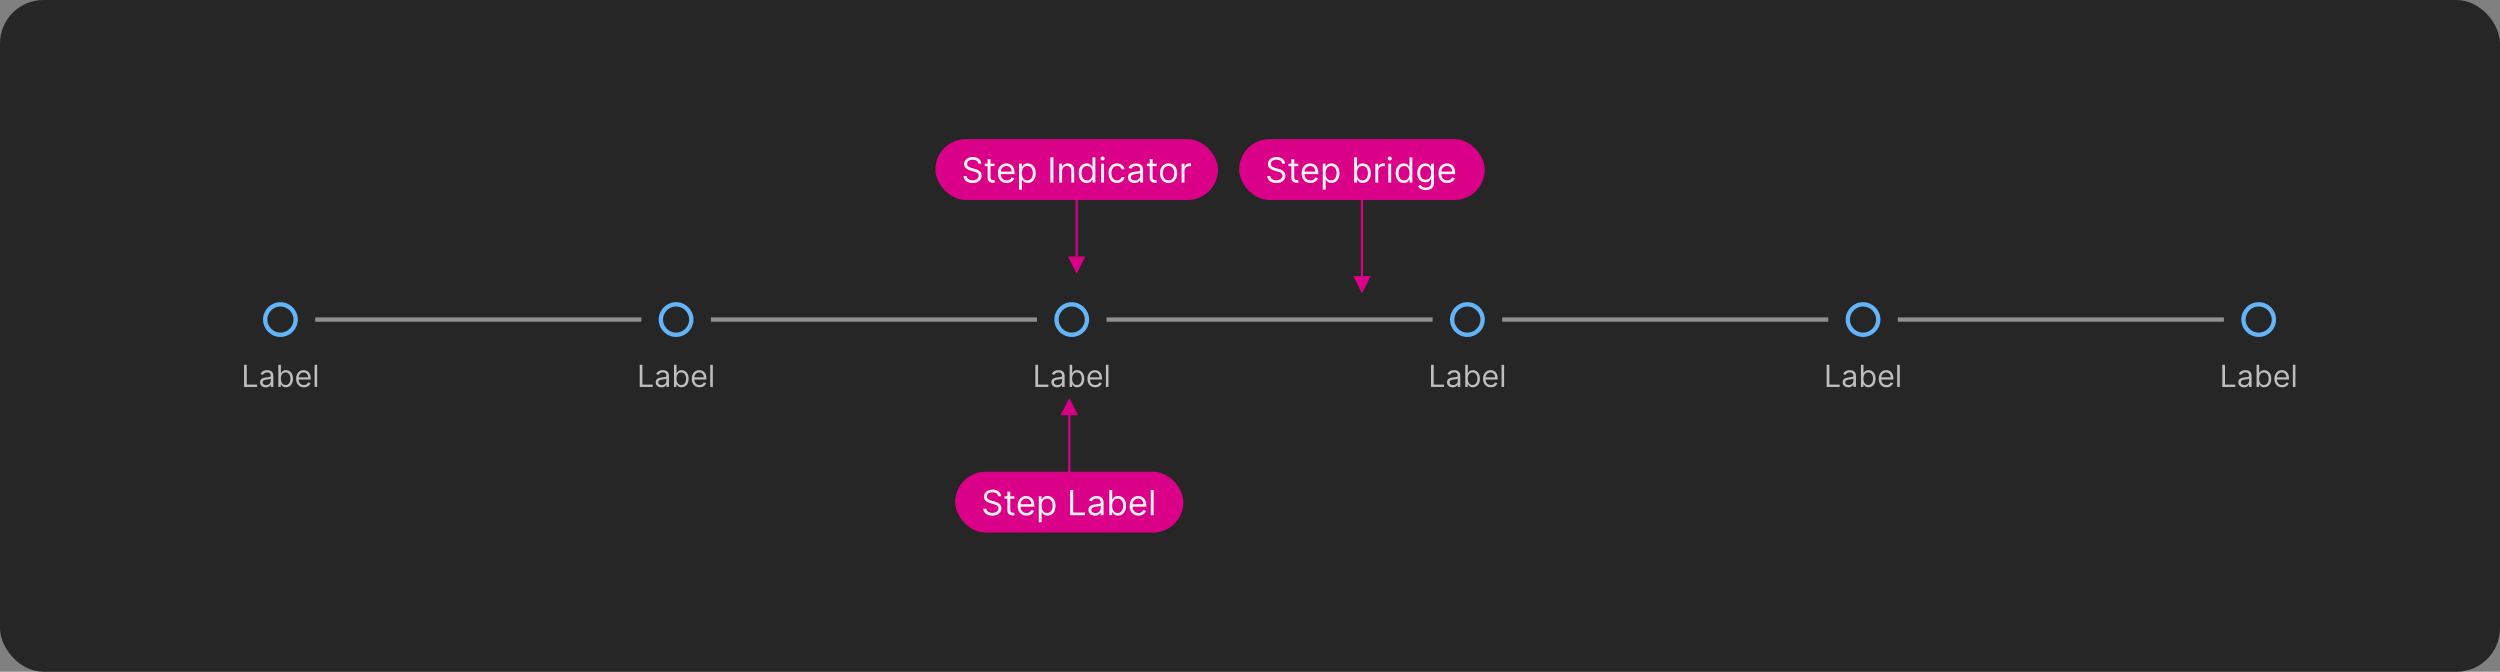 <svg width="1150" height="309" viewBox="0 0 1150 309" fill="none" xmlns="http://www.w3.org/2000/svg">
<rect x="0" y="0" width="1150" height="309" fill="#808080" stroke="none"/>
<rect width="1150" height="309" rx="20" fill="#262626"/>
<path d="M136 147C136 150.866 132.866 154 129 154C125.134 154 122 150.866 122 147C122 143.134 125.134 140 129 140C132.866 140 136 143.134 136 147Z" stroke="#64B4FA" stroke-width="2"/>
<g clip-path="url(#clip0_2029_9317)">
<path d="M112.268 178V167.818H113.501V176.906H118.234V178H112.268ZM122.231 178.179C121.747 178.179 121.308 178.088 120.914 177.906C120.519 177.72 120.206 177.453 119.974 177.105C119.742 176.754 119.626 176.33 119.626 175.832C119.626 175.395 119.712 175.04 119.885 174.768C120.057 174.493 120.287 174.278 120.576 174.122C120.864 173.966 121.182 173.85 121.53 173.774C121.882 173.695 122.234 173.632 122.589 173.585C123.053 173.526 123.429 173.481 123.718 173.451C124.009 173.418 124.221 173.363 124.354 173.287C124.49 173.211 124.558 173.078 124.558 172.889V172.849C124.558 172.359 124.424 171.978 124.155 171.706C123.89 171.434 123.487 171.298 122.947 171.298C122.387 171.298 121.948 171.421 121.63 171.666C121.311 171.911 121.088 172.173 120.958 172.452L119.845 172.054C120.044 171.59 120.309 171.229 120.64 170.97C120.975 170.708 121.34 170.526 121.734 170.423C122.132 170.317 122.523 170.264 122.907 170.264C123.153 170.264 123.434 170.294 123.752 170.354C124.074 170.41 124.384 170.528 124.682 170.707C124.984 170.886 125.234 171.156 125.433 171.517C125.632 171.878 125.731 172.362 125.731 172.969V178H124.558V176.966H124.498C124.419 177.132 124.286 177.309 124.1 177.498C123.915 177.687 123.668 177.848 123.36 177.98C123.051 178.113 122.675 178.179 122.231 178.179ZM122.41 177.125C122.874 177.125 123.265 177.034 123.583 176.852C123.905 176.669 124.147 176.434 124.309 176.146C124.475 175.857 124.558 175.554 124.558 175.236V174.162C124.508 174.222 124.399 174.276 124.23 174.326C124.064 174.372 123.872 174.414 123.653 174.45C123.438 174.483 123.227 174.513 123.022 174.54C122.819 174.563 122.655 174.583 122.529 174.599C122.225 174.639 121.94 174.704 121.674 174.793C121.413 174.879 121.2 175.01 121.038 175.186C120.879 175.358 120.799 175.594 120.799 175.892C120.799 176.3 120.95 176.608 121.252 176.817C121.557 177.022 121.943 177.125 122.41 177.125ZM128.032 178V167.818H129.205V171.577H129.305C129.391 171.444 129.51 171.275 129.662 171.07C129.818 170.861 130.04 170.675 130.329 170.513C130.62 170.347 131.015 170.264 131.512 170.264C132.155 170.264 132.722 170.425 133.212 170.746C133.703 171.068 134.086 171.524 134.361 172.114C134.636 172.704 134.773 173.4 134.773 174.202C134.773 175.01 134.636 175.711 134.361 176.305C134.086 176.895 133.704 177.352 133.217 177.677C132.73 177.998 132.168 178.159 131.532 178.159C131.041 178.159 130.648 178.078 130.354 177.915C130.059 177.75 129.831 177.562 129.672 177.354C129.513 177.142 129.391 176.966 129.305 176.827H129.165V178H128.032ZM129.185 174.182C129.185 174.759 129.27 175.267 129.439 175.708C129.608 176.146 129.855 176.489 130.18 176.737C130.504 176.982 130.902 177.105 131.373 177.105C131.863 177.105 132.273 176.976 132.601 176.717C132.932 176.455 133.181 176.104 133.346 175.663C133.515 175.219 133.6 174.725 133.6 174.182C133.6 173.645 133.517 173.161 133.351 172.73C133.189 172.296 132.942 171.953 132.611 171.701C132.282 171.446 131.87 171.318 131.373 171.318C130.895 171.318 130.494 171.439 130.17 171.681C129.845 171.92 129.599 172.254 129.434 172.685C129.268 173.113 129.185 173.612 129.185 174.182ZM139.77 178.159C139.034 178.159 138.399 177.997 137.866 177.672C137.335 177.344 136.926 176.886 136.638 176.3C136.353 175.71 136.21 175.024 136.21 174.241C136.21 173.459 136.353 172.77 136.638 172.173C136.926 171.573 137.327 171.106 137.841 170.771C138.358 170.433 138.961 170.264 139.65 170.264C140.048 170.264 140.441 170.33 140.829 170.463C141.216 170.596 141.569 170.811 141.888 171.109C142.206 171.404 142.459 171.795 142.648 172.283C142.837 172.77 142.932 173.37 142.932 174.082V174.58H137.045V173.565H141.738C141.738 173.134 141.652 172.75 141.48 172.412C141.311 172.074 141.069 171.807 140.754 171.612C140.443 171.416 140.075 171.318 139.65 171.318C139.183 171.318 138.779 171.434 138.437 171.666C138.099 171.895 137.839 172.193 137.657 172.561C137.474 172.929 137.383 173.323 137.383 173.744V174.42C137.383 174.997 137.483 175.486 137.682 175.887C137.884 176.285 138.164 176.588 138.522 176.797C138.88 177.002 139.296 177.105 139.77 177.105C140.078 177.105 140.356 177.062 140.605 176.976C140.857 176.886 141.074 176.754 141.256 176.578C141.439 176.399 141.579 176.177 141.679 175.912L142.812 176.23C142.693 176.615 142.492 176.953 142.211 177.244C141.929 177.533 141.581 177.758 141.167 177.92C140.752 178.08 140.287 178.159 139.77 178.159ZM145.89 167.818V178H144.716V167.818H145.89Z" fill="white" fill-opacity="0.7"/>
</g>
<rect x="145" y="146" width="150" height="2" fill="#8F8F8F"/>
<path d="M318 147C318 150.866 314.866 154 311 154C307.134 154 304 150.866 304 147C304 143.134 307.134 140 311 140C314.866 140 318 143.134 318 147Z" stroke="#64B4FA" stroke-width="2"/>
<g clip-path="url(#clip1_2029_9317)">
<path d="M294.268 178V167.818H295.501V176.906H300.234V178H294.268ZM304.231 178.179C303.747 178.179 303.308 178.088 302.914 177.906C302.519 177.72 302.206 177.453 301.974 177.105C301.742 176.754 301.626 176.33 301.626 175.832C301.626 175.395 301.712 175.04 301.885 174.768C302.057 174.493 302.287 174.278 302.576 174.122C302.864 173.966 303.182 173.85 303.53 173.774C303.882 173.695 304.234 173.632 304.589 173.585C305.053 173.526 305.429 173.481 305.718 173.451C306.009 173.418 306.221 173.363 306.354 173.287C306.49 173.211 306.558 173.078 306.558 172.889V172.849C306.558 172.359 306.424 171.978 306.155 171.706C305.89 171.434 305.487 171.298 304.947 171.298C304.387 171.298 303.948 171.421 303.63 171.666C303.311 171.911 303.088 172.173 302.958 172.452L301.845 172.054C302.044 171.59 302.309 171.229 302.64 170.97C302.975 170.708 303.34 170.526 303.734 170.423C304.132 170.317 304.523 170.264 304.907 170.264C305.153 170.264 305.434 170.294 305.752 170.354C306.074 170.41 306.384 170.528 306.682 170.707C306.984 170.886 307.234 171.156 307.433 171.517C307.632 171.878 307.731 172.362 307.731 172.969V178H306.558V176.966H306.498C306.419 177.132 306.286 177.309 306.1 177.498C305.915 177.687 305.668 177.848 305.36 177.98C305.051 178.113 304.675 178.179 304.231 178.179ZM304.41 177.125C304.874 177.125 305.265 177.034 305.583 176.852C305.905 176.669 306.147 176.434 306.309 176.146C306.475 175.857 306.558 175.554 306.558 175.236V174.162C306.508 174.222 306.399 174.276 306.23 174.326C306.064 174.372 305.872 174.414 305.653 174.45C305.438 174.483 305.227 174.513 305.022 174.54C304.819 174.563 304.655 174.583 304.529 174.599C304.225 174.639 303.94 174.704 303.674 174.793C303.413 174.879 303.2 175.01 303.038 175.186C302.879 175.358 302.799 175.594 302.799 175.892C302.799 176.3 302.95 176.608 303.252 176.817C303.557 177.022 303.943 177.125 304.41 177.125ZM310.032 178V167.818H311.205V171.577H311.305C311.391 171.444 311.51 171.275 311.662 171.07C311.818 170.861 312.04 170.675 312.329 170.513C312.62 170.347 313.015 170.264 313.512 170.264C314.155 170.264 314.722 170.425 315.212 170.746C315.703 171.068 316.086 171.524 316.361 172.114C316.636 172.704 316.773 173.4 316.773 174.202C316.773 175.01 316.636 175.711 316.361 176.305C316.086 176.895 315.704 177.352 315.217 177.677C314.73 177.998 314.168 178.159 313.532 178.159C313.041 178.159 312.648 178.078 312.354 177.915C312.059 177.75 311.831 177.562 311.672 177.354C311.513 177.142 311.391 176.966 311.305 176.827H311.165V178H310.032ZM311.185 174.182C311.185 174.759 311.27 175.267 311.439 175.708C311.608 176.146 311.855 176.489 312.18 176.737C312.504 176.982 312.902 177.105 313.373 177.105C313.863 177.105 314.273 176.976 314.601 176.717C314.932 176.455 315.181 176.104 315.346 175.663C315.515 175.219 315.6 174.725 315.6 174.182C315.6 173.645 315.517 173.161 315.351 172.73C315.189 172.296 314.942 171.953 314.611 171.701C314.282 171.446 313.87 171.318 313.373 171.318C312.895 171.318 312.494 171.439 312.17 171.681C311.845 171.92 311.599 172.254 311.434 172.685C311.268 173.113 311.185 173.612 311.185 174.182ZM321.77 178.159C321.034 178.159 320.399 177.997 319.866 177.672C319.335 177.344 318.926 176.886 318.638 176.3C318.353 175.71 318.21 175.024 318.21 174.241C318.21 173.459 318.353 172.77 318.638 172.173C318.926 171.573 319.327 171.106 319.841 170.771C320.358 170.433 320.961 170.264 321.65 170.264C322.048 170.264 322.441 170.33 322.829 170.463C323.216 170.596 323.569 170.811 323.888 171.109C324.206 171.404 324.459 171.795 324.648 172.283C324.837 172.77 324.932 173.37 324.932 174.082V174.58H319.045V173.565H323.738C323.738 173.134 323.652 172.75 323.48 172.412C323.311 172.074 323.069 171.807 322.754 171.612C322.443 171.416 322.075 171.318 321.65 171.318C321.183 171.318 320.779 171.434 320.437 171.666C320.099 171.895 319.839 172.193 319.657 172.561C319.474 172.929 319.383 173.323 319.383 173.744V174.42C319.383 174.997 319.483 175.486 319.682 175.887C319.884 176.285 320.164 176.588 320.522 176.797C320.88 177.002 321.296 177.105 321.77 177.105C322.078 177.105 322.356 177.062 322.605 176.976C322.857 176.886 323.074 176.754 323.256 176.578C323.439 176.399 323.579 176.177 323.679 175.912L324.812 176.23C324.693 176.615 324.492 176.953 324.211 177.244C323.929 177.533 323.581 177.758 323.167 177.92C322.752 178.08 322.287 178.159 321.77 178.159ZM327.89 167.818V178H326.716V167.818H327.89Z" fill="white" fill-opacity="0.7"/>
</g>
<rect x="327" y="146" width="150" height="2" fill="#8F8F8F"/>
<path d="M500 147C500 150.866 496.866 154 493 154C489.134 154 486 150.866 486 147C486 143.134 489.134 140 493 140C496.866 140 500 143.134 500 147Z" stroke="#64B4FA" stroke-width="2"/>
<g clip-path="url(#clip2_2029_9317)">
<path d="M476.268 178V167.818H477.501V176.906H482.234V178H476.268ZM486.231 178.179C485.747 178.179 485.308 178.088 484.914 177.906C484.519 177.72 484.206 177.453 483.974 177.105C483.742 176.754 483.626 176.33 483.626 175.832C483.626 175.395 483.712 175.04 483.885 174.768C484.057 174.493 484.287 174.278 484.576 174.122C484.864 173.966 485.182 173.85 485.53 173.774C485.882 173.695 486.234 173.632 486.589 173.585C487.053 173.526 487.429 173.481 487.718 173.451C488.009 173.418 488.221 173.363 488.354 173.287C488.49 173.211 488.558 173.078 488.558 172.889V172.849C488.558 172.359 488.424 171.978 488.155 171.706C487.89 171.434 487.487 171.298 486.947 171.298C486.387 171.298 485.948 171.421 485.63 171.666C485.311 171.911 485.088 172.173 484.958 172.452L483.845 172.054C484.044 171.59 484.309 171.229 484.64 170.97C484.975 170.708 485.34 170.526 485.734 170.423C486.132 170.317 486.523 170.264 486.907 170.264C487.153 170.264 487.434 170.294 487.752 170.354C488.074 170.41 488.384 170.528 488.682 170.707C488.984 170.886 489.234 171.156 489.433 171.517C489.632 171.878 489.731 172.362 489.731 172.969V178H488.558V176.966H488.498C488.419 177.132 488.286 177.309 488.1 177.498C487.915 177.687 487.668 177.848 487.36 177.98C487.051 178.113 486.675 178.179 486.231 178.179ZM486.41 177.125C486.874 177.125 487.265 177.034 487.583 176.852C487.905 176.669 488.147 176.434 488.309 176.146C488.475 175.857 488.558 175.554 488.558 175.236V174.162C488.508 174.222 488.399 174.276 488.23 174.326C488.064 174.372 487.872 174.414 487.653 174.45C487.438 174.483 487.227 174.513 487.022 174.54C486.819 174.563 486.655 174.583 486.529 174.599C486.225 174.639 485.94 174.704 485.674 174.793C485.413 174.879 485.2 175.01 485.038 175.186C484.879 175.358 484.799 175.594 484.799 175.892C484.799 176.3 484.95 176.608 485.252 176.817C485.557 177.022 485.943 177.125 486.41 177.125ZM492.032 178V167.818H493.205V171.577H493.305C493.391 171.444 493.51 171.275 493.662 171.07C493.818 170.861 494.04 170.675 494.329 170.513C494.62 170.347 495.015 170.264 495.512 170.264C496.155 170.264 496.722 170.425 497.212 170.746C497.703 171.068 498.086 171.524 498.361 172.114C498.636 172.704 498.773 173.4 498.773 174.202C498.773 175.01 498.636 175.711 498.361 176.305C498.086 176.895 497.704 177.352 497.217 177.677C496.73 177.998 496.168 178.159 495.532 178.159C495.041 178.159 494.648 178.078 494.354 177.915C494.059 177.75 493.831 177.562 493.672 177.354C493.513 177.142 493.391 176.966 493.305 176.827H493.165V178H492.032ZM493.185 174.182C493.185 174.759 493.27 175.267 493.439 175.708C493.608 176.146 493.855 176.489 494.18 176.737C494.504 176.982 494.902 177.105 495.373 177.105C495.863 177.105 496.273 176.976 496.601 176.717C496.932 176.455 497.181 176.104 497.346 175.663C497.515 175.219 497.6 174.725 497.6 174.182C497.6 173.645 497.517 173.161 497.351 172.73C497.189 172.296 496.942 171.953 496.611 171.701C496.282 171.446 495.87 171.318 495.373 171.318C494.895 171.318 494.494 171.439 494.17 171.681C493.845 171.92 493.599 172.254 493.434 172.685C493.268 173.113 493.185 173.612 493.185 174.182ZM503.77 178.159C503.034 178.159 502.399 177.997 501.866 177.672C501.335 177.344 500.926 176.886 500.638 176.3C500.353 175.71 500.21 175.024 500.21 174.241C500.21 173.459 500.353 172.77 500.638 172.173C500.926 171.573 501.327 171.106 501.841 170.771C502.358 170.433 502.961 170.264 503.65 170.264C504.048 170.264 504.441 170.33 504.829 170.463C505.216 170.596 505.569 170.811 505.888 171.109C506.206 171.404 506.459 171.795 506.648 172.283C506.837 172.77 506.932 173.37 506.932 174.082V174.58H501.045V173.565H505.738C505.738 173.134 505.652 172.75 505.48 172.412C505.311 172.074 505.069 171.807 504.754 171.612C504.443 171.416 504.075 171.318 503.65 171.318C503.183 171.318 502.779 171.434 502.437 171.666C502.099 171.895 501.839 172.193 501.657 172.561C501.474 172.929 501.383 173.323 501.383 173.744V174.42C501.383 174.997 501.483 175.486 501.682 175.887C501.884 176.285 502.164 176.588 502.522 176.797C502.88 177.002 503.296 177.105 503.77 177.105C504.078 177.105 504.356 177.062 504.605 176.976C504.857 176.886 505.074 176.754 505.256 176.578C505.439 176.399 505.579 176.177 505.679 175.912L506.812 176.23C506.693 176.615 506.492 176.953 506.211 177.244C505.929 177.533 505.581 177.758 505.167 177.92C504.752 178.08 504.287 178.159 503.77 178.159ZM509.89 167.818V178H508.716V167.818H509.89Z" fill="white" fill-opacity="0.7"/>
</g>
<rect x="509" y="146" width="150" height="2" fill="#8F8F8F"/>
<path d="M682 147C682 150.866 678.866 154 675 154C671.134 154 668 150.866 668 147C668 143.134 671.134 140 675 140C678.866 140 682 143.134 682 147Z" stroke="#64B4FA" stroke-width="2"/>
<g clip-path="url(#clip3_2029_9317)">
<path d="M658.268 178V167.818H659.501V176.906H664.234V178H658.268ZM668.231 178.179C667.747 178.179 667.308 178.088 666.914 177.906C666.519 177.72 666.206 177.453 665.974 177.105C665.742 176.754 665.626 176.33 665.626 175.832C665.626 175.395 665.712 175.04 665.885 174.768C666.057 174.493 666.287 174.278 666.576 174.122C666.864 173.966 667.182 173.85 667.53 173.774C667.882 173.695 668.234 173.632 668.589 173.585C669.053 173.526 669.429 173.481 669.718 173.451C670.009 173.418 670.221 173.363 670.354 173.287C670.49 173.211 670.558 173.078 670.558 172.889V172.849C670.558 172.359 670.424 171.978 670.155 171.706C669.89 171.434 669.487 171.298 668.947 171.298C668.387 171.298 667.948 171.421 667.63 171.666C667.311 171.911 667.088 172.173 666.958 172.452L665.845 172.054C666.044 171.59 666.309 171.229 666.64 170.97C666.975 170.708 667.34 170.526 667.734 170.423C668.132 170.317 668.523 170.264 668.907 170.264C669.153 170.264 669.434 170.294 669.752 170.354C670.074 170.41 670.384 170.528 670.682 170.707C670.984 170.886 671.234 171.156 671.433 171.517C671.632 171.878 671.731 172.362 671.731 172.969V178H670.558V176.966H670.498C670.419 177.132 670.286 177.309 670.1 177.498C669.915 177.687 669.668 177.848 669.36 177.98C669.051 178.113 668.675 178.179 668.231 178.179ZM668.41 177.125C668.874 177.125 669.265 177.034 669.583 176.852C669.905 176.669 670.147 176.434 670.309 176.146C670.475 175.857 670.558 175.554 670.558 175.236V174.162C670.508 174.222 670.399 174.276 670.23 174.326C670.064 174.372 669.872 174.414 669.653 174.45C669.438 174.483 669.227 174.513 669.022 174.54C668.819 174.563 668.655 174.583 668.529 174.599C668.225 174.639 667.94 174.704 667.674 174.793C667.413 174.879 667.2 175.01 667.038 175.186C666.879 175.358 666.799 175.594 666.799 175.892C666.799 176.3 666.95 176.608 667.252 176.817C667.557 177.022 667.943 177.125 668.41 177.125ZM674.032 178V167.818H675.205V171.577H675.305C675.391 171.444 675.51 171.275 675.662 171.07C675.818 170.861 676.04 170.675 676.329 170.513C676.62 170.347 677.015 170.264 677.512 170.264C678.155 170.264 678.722 170.425 679.212 170.746C679.703 171.068 680.086 171.524 680.361 172.114C680.636 172.704 680.773 173.4 680.773 174.202C680.773 175.01 680.636 175.711 680.361 176.305C680.086 176.895 679.704 177.352 679.217 177.677C678.73 177.998 678.168 178.159 677.532 178.159C677.041 178.159 676.648 178.078 676.354 177.915C676.059 177.75 675.831 177.562 675.672 177.354C675.513 177.142 675.391 176.966 675.305 176.827H675.165V178H674.032ZM675.185 174.182C675.185 174.759 675.27 175.267 675.439 175.708C675.608 176.146 675.855 176.489 676.18 176.737C676.504 176.982 676.902 177.105 677.373 177.105C677.863 177.105 678.273 176.976 678.601 176.717C678.932 176.455 679.181 176.104 679.346 175.663C679.515 175.219 679.6 174.725 679.6 174.182C679.6 173.645 679.517 173.161 679.351 172.73C679.189 172.296 678.942 171.953 678.611 171.701C678.282 171.446 677.87 171.318 677.373 171.318C676.895 171.318 676.494 171.439 676.17 171.681C675.845 171.92 675.599 172.254 675.434 172.685C675.268 173.113 675.185 173.612 675.185 174.182ZM685.77 178.159C685.034 178.159 684.399 177.997 683.866 177.672C683.335 177.344 682.926 176.886 682.638 176.3C682.353 175.71 682.21 175.024 682.21 174.241C682.21 173.459 682.353 172.77 682.638 172.173C682.926 171.573 683.327 171.106 683.841 170.771C684.358 170.433 684.961 170.264 685.65 170.264C686.048 170.264 686.441 170.33 686.829 170.463C687.216 170.596 687.569 170.811 687.888 171.109C688.206 171.404 688.459 171.795 688.648 172.283C688.837 172.77 688.932 173.37 688.932 174.082V174.58H683.045V173.565H687.738C687.738 173.134 687.652 172.75 687.48 172.412C687.311 172.074 687.069 171.807 686.754 171.612C686.443 171.416 686.075 171.318 685.65 171.318C685.183 171.318 684.779 171.434 684.437 171.666C684.099 171.895 683.839 172.193 683.657 172.561C683.474 172.929 683.383 173.323 683.383 173.744V174.42C683.383 174.997 683.483 175.486 683.682 175.887C683.884 176.285 684.164 176.588 684.522 176.797C684.88 177.002 685.296 177.105 685.77 177.105C686.078 177.105 686.356 177.062 686.605 176.976C686.857 176.886 687.074 176.754 687.256 176.578C687.439 176.399 687.579 176.177 687.679 175.912L688.812 176.23C688.693 176.615 688.492 176.953 688.211 177.244C687.929 177.533 687.581 177.758 687.167 177.92C686.752 178.08 686.287 178.159 685.77 178.159ZM691.89 167.818V178H690.716V167.818H691.89Z" fill="white" fill-opacity="0.7"/>
</g>
<rect x="691" y="146" width="150" height="2" fill="#8F8F8F"/>
<path d="M864 147C864 150.866 860.866 154 857 154C853.134 154 850 150.866 850 147C850 143.134 853.134 140 857 140C860.866 140 864 143.134 864 147Z" stroke="#64B4FA" stroke-width="2"/>
<g clip-path="url(#clip4_2029_9317)">
<path d="M840.268 178V167.818H841.501V176.906H846.234V178H840.268ZM850.231 178.179C849.747 178.179 849.308 178.088 848.914 177.906C848.519 177.72 848.206 177.453 847.974 177.105C847.742 176.754 847.626 176.33 847.626 175.832C847.626 175.395 847.712 175.04 847.885 174.768C848.057 174.493 848.287 174.278 848.576 174.122C848.864 173.966 849.182 173.85 849.53 173.774C849.882 173.695 850.234 173.632 850.589 173.585C851.053 173.526 851.429 173.481 851.718 173.451C852.009 173.418 852.221 173.363 852.354 173.287C852.49 173.211 852.558 173.078 852.558 172.889V172.849C852.558 172.359 852.424 171.978 852.155 171.706C851.89 171.434 851.487 171.298 850.947 171.298C850.387 171.298 849.948 171.421 849.63 171.666C849.311 171.911 849.088 172.173 848.958 172.452L847.845 172.054C848.044 171.59 848.309 171.229 848.64 170.97C848.975 170.708 849.34 170.526 849.734 170.423C850.132 170.317 850.523 170.264 850.907 170.264C851.153 170.264 851.434 170.294 851.752 170.354C852.074 170.41 852.384 170.528 852.682 170.707C852.984 170.886 853.234 171.156 853.433 171.517C853.632 171.878 853.731 172.362 853.731 172.969V178H852.558V176.966H852.498C852.419 177.132 852.286 177.309 852.1 177.498C851.915 177.687 851.668 177.848 851.36 177.98C851.051 178.113 850.675 178.179 850.231 178.179ZM850.41 177.125C850.874 177.125 851.265 177.034 851.583 176.852C851.905 176.669 852.147 176.434 852.309 176.146C852.475 175.857 852.558 175.554 852.558 175.236V174.162C852.508 174.222 852.399 174.276 852.23 174.326C852.064 174.372 851.872 174.414 851.653 174.45C851.438 174.483 851.227 174.513 851.022 174.54C850.819 174.563 850.655 174.583 850.529 174.599C850.225 174.639 849.94 174.704 849.674 174.793C849.413 174.879 849.2 175.01 849.038 175.186C848.879 175.358 848.799 175.594 848.799 175.892C848.799 176.3 848.95 176.608 849.252 176.817C849.557 177.022 849.943 177.125 850.41 177.125ZM856.032 178V167.818H857.205V171.577H857.305C857.391 171.444 857.51 171.275 857.662 171.07C857.818 170.861 858.04 170.675 858.329 170.513C858.62 170.347 859.015 170.264 859.512 170.264C860.155 170.264 860.722 170.425 861.212 170.746C861.703 171.068 862.086 171.524 862.361 172.114C862.636 172.704 862.773 173.4 862.773 174.202C862.773 175.01 862.636 175.711 862.361 176.305C862.086 176.895 861.704 177.352 861.217 177.677C860.73 177.998 860.168 178.159 859.532 178.159C859.041 178.159 858.648 178.078 858.354 177.915C858.059 177.75 857.831 177.562 857.672 177.354C857.513 177.142 857.391 176.966 857.305 176.827H857.165V178H856.032ZM857.185 174.182C857.185 174.759 857.27 175.267 857.439 175.708C857.608 176.146 857.855 176.489 858.18 176.737C858.504 176.982 858.902 177.105 859.373 177.105C859.863 177.105 860.273 176.976 860.601 176.717C860.932 176.455 861.181 176.104 861.346 175.663C861.515 175.219 861.6 174.725 861.6 174.182C861.6 173.645 861.517 173.161 861.351 172.73C861.189 172.296 860.942 171.953 860.611 171.701C860.282 171.446 859.87 171.318 859.373 171.318C858.895 171.318 858.494 171.439 858.17 171.681C857.845 171.92 857.599 172.254 857.434 172.685C857.268 173.113 857.185 173.612 857.185 174.182ZM867.77 178.159C867.034 178.159 866.399 177.997 865.866 177.672C865.335 177.344 864.926 176.886 864.638 176.3C864.353 175.71 864.21 175.024 864.21 174.241C864.21 173.459 864.353 172.77 864.638 172.173C864.926 171.573 865.327 171.106 865.841 170.771C866.358 170.433 866.961 170.264 867.65 170.264C868.048 170.264 868.441 170.33 868.829 170.463C869.216 170.596 869.569 170.811 869.888 171.109C870.206 171.404 870.459 171.795 870.648 172.283C870.837 172.77 870.932 173.37 870.932 174.082V174.58H865.045V173.565H869.738C869.738 173.134 869.652 172.75 869.48 172.412C869.311 172.074 869.069 171.807 868.754 171.612C868.443 171.416 868.075 171.318 867.65 171.318C867.183 171.318 866.779 171.434 866.437 171.666C866.099 171.895 865.839 172.193 865.657 172.561C865.474 172.929 865.383 173.323 865.383 173.744V174.42C865.383 174.997 865.483 175.486 865.682 175.887C865.884 176.285 866.164 176.588 866.522 176.797C866.88 177.002 867.296 177.105 867.77 177.105C868.078 177.105 868.356 177.062 868.605 176.976C868.857 176.886 869.074 176.754 869.256 176.578C869.439 176.399 869.579 176.177 869.679 175.912L870.812 176.23C870.693 176.615 870.492 176.953 870.211 177.244C869.929 177.533 869.581 177.758 869.167 177.92C868.752 178.08 868.287 178.159 867.77 178.159ZM873.89 167.818V178H872.716V167.818H873.89Z" fill="white" fill-opacity="0.7"/>
</g>
<rect x="873" y="146" width="150" height="2" fill="#8F8F8F"/>
<path d="M1046 147C1046 150.866 1042.87 154 1039 154C1035.13 154 1032 150.866 1032 147C1032 143.134 1035.13 140 1039 140C1042.87 140 1046 143.134 1046 147Z" stroke="#64B4FA" stroke-width="2"/>
<g clip-path="url(#clip5_2029_9317)">
<path d="M1022.27 178V167.818H1023.5V176.906H1028.23V178H1022.27ZM1032.23 178.179C1031.75 178.179 1031.31 178.088 1030.91 177.906C1030.52 177.72 1030.21 177.453 1029.97 177.105C1029.74 176.754 1029.63 176.33 1029.63 175.832C1029.63 175.395 1029.71 175.04 1029.88 174.768C1030.06 174.493 1030.29 174.278 1030.58 174.122C1030.86 173.966 1031.18 173.85 1031.53 173.774C1031.88 173.695 1032.23 173.632 1032.59 173.585C1033.05 173.526 1033.43 173.481 1033.72 173.451C1034.01 173.418 1034.22 173.363 1034.35 173.287C1034.49 173.211 1034.56 173.078 1034.56 172.889V172.849C1034.56 172.359 1034.42 171.978 1034.16 171.706C1033.89 171.434 1033.49 171.298 1032.95 171.298C1032.39 171.298 1031.95 171.421 1031.63 171.666C1031.31 171.911 1031.09 172.173 1030.96 172.452L1029.84 172.054C1030.04 171.59 1030.31 171.229 1030.64 170.97C1030.98 170.708 1031.34 170.526 1031.73 170.423C1032.13 170.317 1032.52 170.264 1032.91 170.264C1033.15 170.264 1033.43 170.294 1033.75 170.354C1034.07 170.41 1034.38 170.528 1034.68 170.707C1034.98 170.886 1035.23 171.156 1035.43 171.517C1035.63 171.878 1035.73 172.362 1035.73 172.969V178H1034.56V176.966H1034.5C1034.42 177.132 1034.29 177.309 1034.1 177.498C1033.91 177.687 1033.67 177.848 1033.36 177.98C1033.05 178.113 1032.68 178.179 1032.23 178.179ZM1032.41 177.125C1032.87 177.125 1033.27 177.034 1033.58 176.852C1033.9 176.669 1034.15 176.434 1034.31 176.146C1034.48 175.857 1034.56 175.554 1034.56 175.236V174.162C1034.51 174.222 1034.4 174.276 1034.23 174.326C1034.06 174.372 1033.87 174.414 1033.65 174.45C1033.44 174.483 1033.23 174.513 1033.02 174.54C1032.82 174.563 1032.66 174.583 1032.53 174.599C1032.22 174.639 1031.94 174.704 1031.67 174.793C1031.41 174.879 1031.2 175.01 1031.04 175.186C1030.88 175.358 1030.8 175.594 1030.8 175.892C1030.8 176.3 1030.95 176.608 1031.25 176.817C1031.56 177.022 1031.94 177.125 1032.41 177.125ZM1038.03 178V167.818H1039.21V171.577H1039.3C1039.39 171.444 1039.51 171.275 1039.66 171.07C1039.82 170.861 1040.04 170.675 1040.33 170.513C1040.62 170.347 1041.01 170.264 1041.51 170.264C1042.15 170.264 1042.72 170.425 1043.21 170.746C1043.7 171.068 1044.09 171.524 1044.36 172.114C1044.64 172.704 1044.77 173.4 1044.77 174.202C1044.77 175.01 1044.64 175.711 1044.36 176.305C1044.09 176.895 1043.7 177.352 1043.22 177.677C1042.73 177.998 1042.17 178.159 1041.53 178.159C1041.04 178.159 1040.65 178.078 1040.35 177.915C1040.06 177.75 1039.83 177.562 1039.67 177.354C1039.51 177.142 1039.39 176.966 1039.3 176.827H1039.17V178H1038.03ZM1039.19 174.182C1039.19 174.759 1039.27 175.267 1039.44 175.708C1039.61 176.146 1039.85 176.489 1040.18 176.737C1040.5 176.982 1040.9 177.105 1041.37 177.105C1041.86 177.105 1042.27 176.976 1042.6 176.717C1042.93 176.455 1043.18 176.104 1043.35 175.663C1043.52 175.219 1043.6 174.725 1043.6 174.182C1043.6 173.645 1043.52 173.161 1043.35 172.73C1043.19 172.296 1042.94 171.953 1042.61 171.701C1042.28 171.446 1041.87 171.318 1041.37 171.318C1040.9 171.318 1040.49 171.439 1040.17 171.681C1039.84 171.92 1039.6 172.254 1039.43 172.685C1039.27 173.113 1039.19 173.612 1039.19 174.182ZM1049.77 178.159C1049.03 178.159 1048.4 177.997 1047.87 177.672C1047.34 177.344 1046.93 176.886 1046.64 176.3C1046.35 175.71 1046.21 175.024 1046.21 174.241C1046.21 173.459 1046.35 172.77 1046.64 172.173C1046.93 171.573 1047.33 171.106 1047.84 170.771C1048.36 170.433 1048.96 170.264 1049.65 170.264C1050.05 170.264 1050.44 170.33 1050.83 170.463C1051.22 170.596 1051.57 170.811 1051.89 171.109C1052.21 171.404 1052.46 171.795 1052.65 172.283C1052.84 172.77 1052.93 173.37 1052.93 174.082V174.58H1047.05V173.565H1051.74C1051.74 173.134 1051.65 172.75 1051.48 172.412C1051.31 172.074 1051.07 171.807 1050.75 171.612C1050.44 171.416 1050.07 171.318 1049.65 171.318C1049.18 171.318 1048.78 171.434 1048.44 171.666C1048.1 171.895 1047.84 172.193 1047.66 172.561C1047.47 172.929 1047.38 173.323 1047.38 173.744V174.42C1047.38 174.997 1047.48 175.486 1047.68 175.887C1047.88 176.285 1048.16 176.588 1048.52 176.797C1048.88 177.002 1049.3 177.105 1049.77 177.105C1050.08 177.105 1050.36 177.062 1050.6 176.976C1050.86 176.886 1051.07 176.754 1051.26 176.578C1051.44 176.399 1051.58 176.177 1051.68 175.912L1052.81 176.23C1052.69 176.615 1052.49 176.953 1052.21 177.244C1051.93 177.533 1051.58 177.758 1051.17 177.92C1050.75 178.08 1050.29 178.159 1049.77 178.159ZM1055.89 167.818V178H1054.72V167.818H1055.89Z" fill="white" fill-opacity="0.7"/>
</g>
<path d="M495.277 84V118" stroke="#DA0087"/>
<path d="M495.277 126L491.277 118H499.277L495.277 126Z" fill="#DA0087"/>
<rect x="430.277" y="64" width="130" height="28" rx="14" fill="#DA0087"/>
<path d="M450.05 75.273C449.982 74.697 449.705 74.25 449.221 73.932C448.736 73.614 448.141 73.454 447.436 73.454C446.921 73.454 446.471 73.538 446.084 73.704C445.702 73.871 445.402 74.1 445.186 74.392C444.974 74.684 444.868 75.015 444.868 75.386C444.868 75.697 444.942 75.964 445.09 76.188C445.241 76.407 445.435 76.591 445.669 76.739C445.904 76.883 446.15 77.002 446.408 77.097C446.666 77.188 446.902 77.261 447.118 77.318L448.3 77.636C448.603 77.716 448.94 77.826 449.311 77.966C449.686 78.106 450.044 78.297 450.385 78.54C450.73 78.778 451.014 79.085 451.238 79.46C451.461 79.835 451.573 80.296 451.573 80.841C451.573 81.47 451.408 82.038 451.078 82.546C450.753 83.053 450.275 83.456 449.647 83.756C449.022 84.055 448.262 84.204 447.368 84.204C446.535 84.204 445.813 84.07 445.203 83.801C444.597 83.532 444.12 83.157 443.772 82.676C443.427 82.195 443.232 81.636 443.186 81H444.641C444.679 81.439 444.827 81.803 445.084 82.091C445.346 82.375 445.675 82.587 446.073 82.727C446.474 82.864 446.906 82.932 447.368 82.932C447.906 82.932 448.389 82.845 448.817 82.671C449.245 82.492 449.584 82.246 449.834 81.932C450.084 81.614 450.209 81.242 450.209 80.818C450.209 80.432 450.101 80.117 449.885 79.875C449.669 79.633 449.385 79.436 449.033 79.284C448.681 79.133 448.3 79 447.891 78.886L446.459 78.477C445.55 78.216 444.83 77.843 444.3 77.358C443.77 76.873 443.505 76.239 443.505 75.454C443.505 74.803 443.681 74.235 444.033 73.75C444.389 73.261 444.866 72.883 445.465 72.614C446.067 72.341 446.739 72.204 447.482 72.204C448.232 72.204 448.899 72.339 449.482 72.608C450.065 72.873 450.527 73.237 450.868 73.699C451.213 74.161 451.395 74.686 451.414 75.273H450.05ZM457.503 75.273V76.409H452.98V75.273H457.503ZM454.299 73.182H455.64V81.5C455.64 81.879 455.694 82.163 455.804 82.352C455.918 82.538 456.062 82.663 456.236 82.727C456.414 82.788 456.602 82.818 456.799 82.818C456.946 82.818 457.068 82.811 457.162 82.796C457.257 82.776 457.333 82.761 457.39 82.75L457.662 83.954C457.571 83.989 457.444 84.023 457.282 84.057C457.119 84.095 456.912 84.114 456.662 84.114C456.283 84.114 455.912 84.032 455.549 83.869C455.189 83.706 454.89 83.458 454.651 83.125C454.416 82.792 454.299 82.371 454.299 81.864V73.182ZM463.086 84.182C462.245 84.182 461.519 83.996 460.909 83.625C460.303 83.25 459.836 82.727 459.506 82.057C459.18 81.383 459.017 80.599 459.017 79.704C459.017 78.811 459.18 78.023 459.506 77.341C459.836 76.655 460.294 76.121 460.881 75.739C461.472 75.352 462.161 75.159 462.949 75.159C463.404 75.159 463.853 75.235 464.296 75.386C464.739 75.538 465.142 75.784 465.506 76.125C465.87 76.462 466.159 76.909 466.375 77.466C466.591 78.023 466.699 78.708 466.699 79.523V80.091H459.972V78.932H465.336C465.336 78.439 465.237 78 465.04 77.614C464.847 77.227 464.57 76.922 464.211 76.699C463.855 76.475 463.434 76.364 462.949 76.364C462.415 76.364 461.953 76.496 461.563 76.761C461.176 77.023 460.879 77.364 460.671 77.784C460.462 78.204 460.358 78.655 460.358 79.136V79.909C460.358 80.568 460.472 81.127 460.699 81.585C460.93 82.04 461.25 82.386 461.659 82.625C462.069 82.86 462.544 82.977 463.086 82.977C463.438 82.977 463.756 82.928 464.04 82.829C464.328 82.727 464.576 82.576 464.784 82.375C464.993 82.171 465.154 81.917 465.267 81.614L466.563 81.977C466.426 82.417 466.197 82.803 465.875 83.136C465.553 83.466 465.156 83.724 464.682 83.909C464.209 84.091 463.676 84.182 463.086 84.182ZM468.739 87.273V75.273H470.034V76.659H470.194C470.292 76.508 470.428 76.314 470.603 76.079C470.781 75.841 471.034 75.629 471.364 75.443C471.697 75.254 472.148 75.159 472.716 75.159C473.451 75.159 474.099 75.343 474.659 75.71C475.22 76.078 475.658 76.599 475.972 77.273C476.286 77.947 476.444 78.742 476.444 79.659C476.444 80.583 476.286 81.385 475.972 82.062C475.658 82.737 475.222 83.26 474.665 83.631C474.108 83.998 473.466 84.182 472.739 84.182C472.178 84.182 471.73 84.089 471.392 83.903C471.055 83.714 470.796 83.5 470.614 83.261C470.432 83.019 470.292 82.818 470.194 82.659H470.08V87.273H468.739ZM470.057 79.636C470.057 80.296 470.154 80.877 470.347 81.381C470.54 81.881 470.822 82.273 471.194 82.557C471.565 82.837 472.019 82.977 472.557 82.977C473.118 82.977 473.586 82.829 473.961 82.534C474.339 82.235 474.623 81.833 474.813 81.329C475.006 80.822 475.103 80.258 475.103 79.636C475.103 79.023 475.008 78.47 474.819 77.977C474.633 77.481 474.351 77.089 473.972 76.801C473.597 76.51 473.125 76.364 472.557 76.364C472.012 76.364 471.553 76.502 471.182 76.778C470.811 77.051 470.531 77.434 470.341 77.926C470.152 78.415 470.057 78.985 470.057 79.636ZM484.58 72.364V84H483.171V72.364H484.58ZM488.564 78.75V84H487.223V75.273H488.519V76.636H488.632C488.837 76.193 489.148 75.837 489.564 75.568C489.981 75.296 490.519 75.159 491.178 75.159C491.769 75.159 492.286 75.28 492.729 75.523C493.172 75.761 493.517 76.125 493.763 76.614C494.009 77.099 494.132 77.712 494.132 78.454V84H492.792V78.546C492.792 77.86 492.614 77.326 492.257 76.943C491.901 76.557 491.413 76.364 490.792 76.364C490.364 76.364 489.981 76.456 489.644 76.642C489.31 76.828 489.047 77.099 488.854 77.454C488.661 77.811 488.564 78.242 488.564 78.75ZM499.878 84.182C499.151 84.182 498.509 83.998 497.952 83.631C497.395 83.26 496.96 82.737 496.645 82.062C496.331 81.385 496.174 80.583 496.174 79.659C496.174 78.742 496.331 77.947 496.645 77.273C496.96 76.599 497.397 76.078 497.958 75.71C498.518 75.343 499.166 75.159 499.901 75.159C500.469 75.159 500.918 75.254 501.248 75.443C501.581 75.629 501.835 75.841 502.009 76.079C502.187 76.314 502.325 76.508 502.424 76.659H502.537V72.364H503.878V84H502.583V82.659H502.424C502.325 82.818 502.185 83.019 502.003 83.261C501.821 83.5 501.562 83.714 501.225 83.903C500.888 84.089 500.439 84.182 499.878 84.182ZM500.06 82.977C500.598 82.977 501.052 82.837 501.424 82.557C501.795 82.273 502.077 81.881 502.27 81.381C502.463 80.877 502.56 80.296 502.56 79.636C502.56 78.985 502.465 78.415 502.276 77.926C502.087 77.434 501.806 77.051 501.435 76.778C501.064 76.502 500.605 76.364 500.06 76.364C499.492 76.364 499.018 76.51 498.64 76.801C498.265 77.089 497.982 77.481 497.793 77.977C497.607 78.47 497.515 79.023 497.515 79.636C497.515 80.258 497.609 80.822 497.799 81.329C497.992 81.833 498.276 82.235 498.651 82.534C499.03 82.829 499.499 82.977 500.06 82.977ZM506.52 84V75.273H507.861V84H506.52ZM507.202 73.818C506.941 73.818 506.715 73.729 506.526 73.551C506.34 73.373 506.248 73.159 506.248 72.909C506.248 72.659 506.34 72.445 506.526 72.267C506.715 72.089 506.941 72 507.202 72C507.463 72 507.687 72.089 507.873 72.267C508.062 72.445 508.157 72.659 508.157 72.909C508.157 73.159 508.062 73.373 507.873 73.551C507.687 73.729 507.463 73.818 507.202 73.818ZM513.863 84.182C513.044 84.182 512.34 83.989 511.749 83.602C511.158 83.216 510.703 82.684 510.385 82.006C510.067 81.328 509.908 80.553 509.908 79.682C509.908 78.796 510.071 78.013 510.397 77.335C510.726 76.653 511.185 76.121 511.772 75.739C512.363 75.352 513.052 75.159 513.84 75.159C514.453 75.159 515.007 75.273 515.499 75.5C515.991 75.727 516.395 76.046 516.709 76.454C517.024 76.864 517.219 77.341 517.294 77.886H515.953C515.851 77.489 515.624 77.136 515.272 76.829C514.923 76.519 514.453 76.364 513.863 76.364C513.34 76.364 512.882 76.5 512.488 76.773C512.097 77.042 511.792 77.422 511.573 77.915C511.357 78.403 511.249 78.977 511.249 79.636C511.249 80.311 511.355 80.898 511.567 81.398C511.783 81.898 512.086 82.286 512.476 82.562C512.87 82.839 513.332 82.977 513.863 82.977C514.211 82.977 514.527 82.917 514.811 82.796C515.096 82.674 515.336 82.5 515.533 82.273C515.73 82.046 515.87 81.773 515.953 81.454H517.294C517.219 81.97 517.031 82.434 516.732 82.847C516.436 83.256 516.044 83.581 515.556 83.824C515.071 84.062 514.507 84.182 513.863 84.182ZM521.823 84.204C521.27 84.204 520.768 84.1 520.317 83.892C519.866 83.68 519.508 83.375 519.243 82.977C518.978 82.576 518.846 82.091 518.846 81.523C518.846 81.023 518.944 80.617 519.141 80.307C519.338 79.992 519.601 79.746 519.931 79.568C520.26 79.39 520.624 79.258 521.022 79.171C521.423 79.079 521.827 79.008 522.232 78.954C522.762 78.886 523.192 78.835 523.522 78.801C523.855 78.763 524.097 78.701 524.249 78.614C524.404 78.526 524.482 78.375 524.482 78.159V78.114C524.482 77.553 524.328 77.117 524.022 76.807C523.719 76.496 523.258 76.341 522.641 76.341C522.001 76.341 521.499 76.481 521.135 76.761C520.772 77.042 520.516 77.341 520.368 77.659L519.096 77.204C519.323 76.674 519.626 76.261 520.005 75.966C520.387 75.667 520.804 75.458 521.255 75.341C521.709 75.22 522.156 75.159 522.596 75.159C522.876 75.159 523.198 75.193 523.561 75.261C523.929 75.326 524.283 75.46 524.624 75.665C524.969 75.869 525.255 76.178 525.482 76.591C525.709 77.004 525.823 77.557 525.823 78.25V84H524.482V82.818H524.414C524.323 83.008 524.171 83.21 523.959 83.426C523.747 83.642 523.465 83.826 523.113 83.977C522.76 84.129 522.33 84.204 521.823 84.204ZM522.027 83C522.558 83 523.005 82.896 523.368 82.688C523.736 82.479 524.012 82.21 524.198 81.881C524.387 81.551 524.482 81.204 524.482 80.841V79.614C524.425 79.682 524.3 79.744 524.107 79.801C523.917 79.854 523.698 79.901 523.448 79.943C523.202 79.981 522.961 80.015 522.726 80.046C522.495 80.072 522.308 80.095 522.164 80.114C521.815 80.159 521.489 80.233 521.186 80.335C520.887 80.434 520.645 80.583 520.459 80.784C520.277 80.981 520.186 81.25 520.186 81.591C520.186 82.057 520.359 82.409 520.703 82.648C521.052 82.883 521.493 83 522.027 83ZM532.066 75.273V76.409H527.543V75.273H532.066ZM528.861 73.182H530.202V81.5C530.202 81.879 530.257 82.163 530.367 82.352C530.48 82.538 530.624 82.663 530.799 82.727C530.977 82.788 531.164 82.818 531.361 82.818C531.509 82.818 531.63 82.811 531.725 82.796C531.819 82.776 531.895 82.761 531.952 82.75L532.225 83.954C532.134 83.989 532.007 84.023 531.844 84.057C531.681 84.095 531.475 84.114 531.225 84.114C530.846 84.114 530.475 84.032 530.111 83.869C529.751 83.706 529.452 83.458 529.213 83.125C528.979 82.792 528.861 82.371 528.861 81.864V73.182ZM537.534 84.182C536.747 84.182 536.055 83.994 535.461 83.619C534.87 83.244 534.408 82.72 534.074 82.046C533.745 81.371 533.58 80.583 533.58 79.682C533.58 78.773 533.745 77.979 534.074 77.301C534.408 76.623 534.87 76.097 535.461 75.722C536.055 75.347 536.747 75.159 537.534 75.159C538.322 75.159 539.012 75.347 539.603 75.722C540.197 76.097 540.659 76.623 540.989 77.301C541.322 77.979 541.489 78.773 541.489 79.682C541.489 80.583 541.322 81.371 540.989 82.046C540.659 82.72 540.197 83.244 539.603 83.619C539.012 83.994 538.322 84.182 537.534 84.182ZM537.534 82.977C538.133 82.977 538.625 82.824 539.012 82.517C539.398 82.21 539.684 81.807 539.87 81.307C540.055 80.807 540.148 80.265 540.148 79.682C540.148 79.099 540.055 78.555 539.87 78.051C539.684 77.547 539.398 77.14 539.012 76.829C538.625 76.519 538.133 76.364 537.534 76.364C536.936 76.364 536.444 76.519 536.057 76.829C535.671 77.14 535.385 77.547 535.199 78.051C535.014 78.555 534.921 79.099 534.921 79.682C534.921 80.265 535.014 80.807 535.199 81.307C535.385 81.807 535.671 82.21 536.057 82.517C536.444 82.824 536.936 82.977 537.534 82.977ZM543.536 84V75.273H544.831V76.591H544.922C545.081 76.159 545.369 75.809 545.786 75.54C546.203 75.271 546.672 75.136 547.195 75.136C547.293 75.136 547.417 75.138 547.564 75.142C547.712 75.146 547.824 75.151 547.9 75.159V76.523C547.854 76.511 547.75 76.494 547.587 76.472C547.428 76.445 547.259 76.432 547.081 76.432C546.657 76.432 546.278 76.521 545.945 76.699C545.615 76.873 545.354 77.115 545.161 77.426C544.971 77.733 544.877 78.083 544.877 78.477V84H543.536Z" fill="white" fill-opacity="0.95"/>
<path d="M626.5 84V127" stroke="#DA0087"/>
<path d="M626.5 135L622.5 127H630.5L626.5 135Z" fill="#DA0087"/>
<rect x="570" y="64" width="113" height="28" rx="14" fill="#DA0087"/>
<path d="M589.773 75.273C589.705 74.697 589.428 74.25 588.943 73.932C588.458 73.614 587.864 73.454 587.159 73.454C586.644 73.454 586.193 73.538 585.807 73.704C585.424 73.871 585.125 74.1 584.909 74.392C584.697 74.684 584.591 75.015 584.591 75.386C584.591 75.697 584.665 75.964 584.812 76.188C584.964 76.407 585.157 76.591 585.392 76.739C585.627 76.883 585.873 77.002 586.131 77.097C586.388 77.188 586.625 77.261 586.841 77.318L588.023 77.636C588.326 77.716 588.663 77.826 589.034 77.966C589.409 78.106 589.767 78.297 590.108 78.54C590.453 78.778 590.737 79.085 590.96 79.46C591.184 79.835 591.295 80.296 591.295 80.841C591.295 81.47 591.131 82.038 590.801 82.546C590.475 83.053 589.998 83.456 589.369 83.756C588.744 84.055 587.985 84.204 587.091 84.204C586.258 84.204 585.536 84.07 584.926 83.801C584.32 83.532 583.843 83.157 583.494 82.676C583.15 82.195 582.955 81.636 582.909 81H584.364C584.402 81.439 584.549 81.803 584.807 82.091C585.068 82.375 585.398 82.587 585.795 82.727C586.197 82.864 586.629 82.932 587.091 82.932C587.629 82.932 588.112 82.845 588.54 82.671C588.968 82.492 589.307 82.246 589.557 81.932C589.807 81.614 589.932 81.242 589.932 80.818C589.932 80.432 589.824 80.117 589.608 79.875C589.392 79.633 589.108 79.436 588.756 79.284C588.403 79.133 588.023 79 587.614 78.886L586.182 78.477C585.273 78.216 584.553 77.843 584.023 77.358C583.492 76.873 583.227 76.239 583.227 75.454C583.227 74.803 583.403 74.235 583.756 73.75C584.112 73.261 584.589 72.883 585.188 72.614C585.79 72.341 586.462 72.204 587.205 72.204C587.955 72.204 588.621 72.339 589.205 72.608C589.788 72.873 590.25 73.237 590.591 73.699C590.936 74.161 591.117 74.686 591.136 75.273H589.773ZM597.226 75.273V76.409H592.703V75.273H597.226ZM594.021 73.182H595.362V81.5C595.362 81.879 595.417 82.163 595.527 82.352C595.641 82.538 595.785 82.663 595.959 82.727C596.137 82.788 596.324 82.818 596.521 82.818C596.669 82.818 596.79 82.811 596.885 82.796C596.98 82.776 597.055 82.761 597.112 82.75L597.385 83.954C597.294 83.989 597.167 84.023 597.004 84.057C596.841 84.095 596.635 84.114 596.385 84.114C596.006 84.114 595.635 84.032 595.271 83.869C594.911 83.706 594.612 83.458 594.374 83.125C594.139 82.792 594.021 82.371 594.021 81.864V73.182ZM602.808 84.182C601.967 84.182 601.242 83.996 600.632 83.625C600.026 83.25 599.558 82.727 599.229 82.057C598.903 81.383 598.74 80.599 598.74 79.704C598.74 78.811 598.903 78.023 599.229 77.341C599.558 76.655 600.017 76.121 600.604 75.739C601.195 75.352 601.884 75.159 602.672 75.159C603.126 75.159 603.575 75.235 604.018 75.386C604.462 75.538 604.865 75.784 605.229 76.125C605.592 76.462 605.882 76.909 606.098 77.466C606.314 78.023 606.422 78.708 606.422 79.523V80.091H599.695V78.932H605.058C605.058 78.439 604.96 78 604.763 77.614C604.57 77.227 604.293 76.922 603.933 76.699C603.577 76.475 603.157 76.364 602.672 76.364C602.138 76.364 601.676 76.496 601.286 76.761C600.899 77.023 600.602 77.364 600.393 77.784C600.185 78.204 600.081 78.655 600.081 79.136V79.909C600.081 80.568 600.195 81.127 600.422 81.585C600.653 82.04 600.973 82.386 601.382 82.625C601.791 82.86 602.267 82.977 602.808 82.977C603.161 82.977 603.479 82.928 603.763 82.829C604.051 82.727 604.299 82.576 604.507 82.375C604.715 82.171 604.876 81.917 604.99 81.614L606.286 81.977C606.149 82.417 605.92 82.803 605.598 83.136C605.276 83.466 604.878 83.724 604.405 83.909C603.931 84.091 603.399 84.182 602.808 84.182ZM608.462 87.273V75.273H609.757V76.659H609.916C610.015 76.508 610.151 76.314 610.325 76.079C610.503 75.841 610.757 75.629 611.087 75.443C611.42 75.254 611.871 75.159 612.439 75.159C613.174 75.159 613.821 75.343 614.382 75.71C614.943 76.078 615.38 76.599 615.695 77.273C616.009 77.947 616.166 78.742 616.166 79.659C616.166 80.583 616.009 81.385 615.695 82.062C615.38 82.737 614.945 83.26 614.388 83.631C613.831 83.998 613.189 84.182 612.462 84.182C611.901 84.182 611.452 84.089 611.115 83.903C610.778 83.714 610.518 83.5 610.337 83.261C610.155 83.019 610.015 82.818 609.916 82.659H609.803V87.273H608.462ZM609.78 79.636C609.78 80.296 609.876 80.877 610.07 81.381C610.263 81.881 610.545 82.273 610.916 82.557C611.287 82.837 611.742 82.977 612.28 82.977C612.84 82.977 613.308 82.829 613.683 82.534C614.062 82.235 614.346 81.833 614.536 81.329C614.729 80.822 614.825 80.258 614.825 79.636C614.825 79.023 614.731 78.47 614.541 77.977C614.356 77.481 614.073 77.089 613.695 76.801C613.32 76.51 612.848 76.364 612.28 76.364C611.734 76.364 611.276 76.502 610.905 76.778C610.534 77.051 610.253 77.434 610.064 77.926C609.875 78.415 609.78 78.985 609.78 79.636ZM622.893 84V72.364H624.234V76.659H624.348C624.446 76.508 624.583 76.314 624.757 76.079C624.935 75.841 625.189 75.629 625.518 75.443C625.852 75.254 626.303 75.159 626.871 75.159C627.606 75.159 628.253 75.343 628.814 75.71C629.375 76.078 629.812 76.599 630.126 77.273C630.441 77.947 630.598 78.742 630.598 79.659C630.598 80.583 630.441 81.385 630.126 82.062C629.812 82.737 629.376 83.26 628.82 83.631C628.263 83.998 627.621 84.182 626.893 84.182C626.333 84.182 625.884 84.089 625.547 83.903C625.21 83.714 624.95 83.5 624.768 83.261C624.587 83.019 624.446 82.818 624.348 82.659H624.189V84H622.893ZM624.212 79.636C624.212 80.296 624.308 80.877 624.501 81.381C624.695 81.881 624.977 82.273 625.348 82.557C625.719 82.837 626.174 82.977 626.712 82.977C627.272 82.977 627.74 82.829 628.115 82.534C628.494 82.235 628.778 81.833 628.967 81.329C629.161 80.822 629.257 80.258 629.257 79.636C629.257 79.023 629.162 78.47 628.973 77.977C628.787 77.481 628.505 77.089 628.126 76.801C627.751 76.51 627.28 76.364 626.712 76.364C626.166 76.364 625.708 76.502 625.337 76.778C624.965 77.051 624.685 77.434 624.496 77.926C624.306 78.415 624.212 78.985 624.212 79.636ZM632.649 84V75.273H633.945V76.591H634.036C634.195 76.159 634.482 75.809 634.899 75.54C635.316 75.271 635.786 75.136 636.308 75.136C636.407 75.136 636.53 75.138 636.678 75.142C636.825 75.146 636.937 75.151 637.013 75.159V76.523C636.967 76.511 636.863 76.494 636.7 76.472C636.541 76.445 636.373 76.432 636.195 76.432C635.77 76.432 635.392 76.521 635.058 76.699C634.729 76.873 634.467 77.115 634.274 77.426C634.085 77.733 633.99 78.083 633.99 78.477V84H632.649ZM638.602 84V75.273H639.943V84H638.602ZM639.284 73.818C639.023 73.818 638.797 73.729 638.608 73.551C638.422 73.373 638.33 73.159 638.33 72.909C638.33 72.659 638.422 72.445 638.608 72.267C638.797 72.089 639.023 72 639.284 72C639.545 72 639.769 72.089 639.955 72.267C640.144 72.445 640.239 72.659 640.239 72.909C640.239 73.159 640.144 73.373 639.955 73.551C639.769 73.729 639.545 73.818 639.284 73.818ZM645.695 84.182C644.967 84.182 644.325 83.998 643.768 83.631C643.212 83.26 642.776 82.737 642.462 82.062C642.147 81.385 641.99 80.583 641.99 79.659C641.99 78.742 642.147 77.947 642.462 77.273C642.776 76.599 643.214 76.078 643.774 75.71C644.335 75.343 644.982 75.159 645.717 75.159C646.286 75.159 646.734 75.254 647.064 75.443C647.397 75.629 647.651 75.841 647.825 76.079C648.003 76.314 648.142 76.508 648.24 76.659H648.354V72.364H649.695V84H648.399V82.659H648.24C648.142 82.818 648.001 83.019 647.82 83.261C647.638 83.5 647.378 83.714 647.041 83.903C646.704 84.089 646.255 84.182 645.695 84.182ZM645.876 82.977C646.414 82.977 646.869 82.837 647.24 82.557C647.611 82.273 647.893 81.881 648.087 81.381C648.28 80.877 648.376 80.296 648.376 79.636C648.376 78.985 648.282 78.415 648.092 77.926C647.903 77.434 647.623 77.051 647.251 76.778C646.88 76.502 646.422 76.364 645.876 76.364C645.308 76.364 644.835 76.51 644.456 76.801C644.081 77.089 643.799 77.481 643.609 77.977C643.424 78.47 643.331 79.023 643.331 79.636C643.331 80.258 643.426 80.822 643.615 81.329C643.808 81.833 644.092 82.235 644.467 82.534C644.846 82.829 645.316 82.977 645.876 82.977ZM655.859 87.454C655.212 87.454 654.655 87.371 654.189 87.204C653.723 87.042 653.335 86.826 653.024 86.557C652.717 86.292 652.473 86.008 652.291 85.704L653.359 84.954C653.481 85.114 653.634 85.296 653.82 85.5C654.005 85.708 654.259 85.888 654.581 86.04C654.907 86.195 655.333 86.273 655.859 86.273C656.564 86.273 657.145 86.102 657.604 85.761C658.062 85.421 658.291 84.886 658.291 84.159V82.386H658.178C658.079 82.546 657.939 82.742 657.757 82.977C657.579 83.208 657.321 83.415 656.984 83.597C656.651 83.775 656.2 83.864 655.632 83.864C654.928 83.864 654.295 83.697 653.734 83.364C653.178 83.03 652.736 82.546 652.411 81.909C652.089 81.273 651.928 80.5 651.928 79.591C651.928 78.697 652.085 77.919 652.399 77.256C652.714 76.589 653.151 76.074 653.712 75.71C654.272 75.343 654.92 75.159 655.655 75.159C656.223 75.159 656.674 75.254 657.007 75.443C657.344 75.629 657.602 75.841 657.78 76.079C657.962 76.314 658.102 76.508 658.2 76.659H658.337V75.273H659.632V84.25C659.632 85 659.462 85.61 659.121 86.079C658.784 86.553 658.329 86.9 657.757 87.119C657.189 87.343 656.556 87.454 655.859 87.454ZM655.814 82.659C656.352 82.659 656.806 82.536 657.178 82.29C657.549 82.044 657.831 81.689 658.024 81.227C658.217 80.765 658.314 80.212 658.314 79.568C658.314 78.939 658.219 78.385 658.03 77.903C657.84 77.422 657.56 77.046 657.189 76.773C656.818 76.5 656.359 76.364 655.814 76.364C655.246 76.364 654.772 76.508 654.393 76.796C654.018 77.083 653.736 77.47 653.547 77.954C653.361 78.439 653.268 78.977 653.268 79.568C653.268 80.174 653.363 80.71 653.553 81.176C653.746 81.638 654.03 82.002 654.405 82.267C654.784 82.528 655.253 82.659 655.814 82.659ZM665.746 84.182C664.905 84.182 664.179 83.996 663.57 83.625C662.964 83.25 662.496 82.727 662.166 82.057C661.84 81.383 661.678 80.599 661.678 79.704C661.678 78.811 661.84 78.023 662.166 77.341C662.496 76.655 662.954 76.121 663.541 75.739C664.132 75.352 664.821 75.159 665.609 75.159C666.064 75.159 666.513 75.235 666.956 75.386C667.399 75.538 667.803 75.784 668.166 76.125C668.53 76.462 668.82 76.909 669.036 77.466C669.251 78.023 669.359 78.708 669.359 79.523V80.091H662.632V78.932H667.996C667.996 78.439 667.897 78 667.7 77.614C667.507 77.227 667.231 76.922 666.871 76.699C666.515 76.475 666.094 76.364 665.609 76.364C665.075 76.364 664.613 76.496 664.223 76.761C663.837 77.023 663.539 77.364 663.331 77.784C663.123 78.204 663.018 78.655 663.018 79.136V79.909C663.018 80.568 663.132 81.127 663.359 81.585C663.59 82.04 663.911 82.386 664.32 82.625C664.729 82.86 665.204 82.977 665.746 82.977C666.098 82.977 666.416 82.928 666.7 82.829C666.988 82.727 667.236 82.576 667.445 82.375C667.653 82.171 667.814 81.917 667.928 81.614L669.223 81.977C669.087 82.417 668.857 82.803 668.536 83.136C668.214 83.466 667.816 83.724 667.342 83.909C666.869 84.091 666.337 84.182 665.746 84.182Z" fill="white" fill-opacity="0.95"/>
<path d="M491.871 225V191" stroke="#DA0087"/>
<path d="M491.871 183L487.871 191H495.871L491.871 183Z" fill="#DA0087"/>
<rect x="439.371" y="217" width="105" height="28" rx="14" fill="#DA0087"/>
<path d="M459.144 228.273C459.076 227.697 458.799 227.25 458.314 226.932C457.829 226.614 457.235 226.455 456.53 226.455C456.015 226.455 455.564 226.538 455.178 226.705C454.795 226.871 454.496 227.1 454.28 227.392C454.068 227.684 453.962 228.015 453.962 228.386C453.962 228.697 454.036 228.964 454.184 229.188C454.335 229.407 454.528 229.591 454.763 229.739C454.998 229.883 455.244 230.002 455.502 230.097C455.759 230.187 455.996 230.261 456.212 230.318L457.394 230.636C457.697 230.716 458.034 230.826 458.405 230.966C458.78 231.106 459.138 231.297 459.479 231.54C459.824 231.778 460.108 232.085 460.331 232.46C460.555 232.835 460.667 233.295 460.667 233.841C460.667 234.47 460.502 235.038 460.172 235.545C459.846 236.053 459.369 236.456 458.74 236.756C458.115 237.055 457.356 237.205 456.462 237.205C455.629 237.205 454.907 237.07 454.297 236.801C453.691 236.532 453.214 236.157 452.865 235.676C452.521 235.195 452.326 234.636 452.28 234H453.735C453.773 234.439 453.92 234.803 454.178 235.091C454.439 235.375 454.769 235.587 455.167 235.727C455.568 235.864 456 235.932 456.462 235.932C457 235.932 457.483 235.845 457.911 235.67C458.339 235.492 458.678 235.246 458.928 234.932C459.178 234.614 459.303 234.242 459.303 233.818C459.303 233.432 459.195 233.117 458.979 232.875C458.763 232.633 458.479 232.436 458.127 232.284C457.775 232.133 457.394 232 456.985 231.886L455.553 231.477C454.644 231.216 453.924 230.843 453.394 230.358C452.864 229.873 452.598 229.239 452.598 228.455C452.598 227.803 452.775 227.235 453.127 226.75C453.483 226.261 453.96 225.883 454.559 225.614C455.161 225.341 455.833 225.205 456.576 225.205C457.326 225.205 457.992 225.339 458.576 225.608C459.159 225.873 459.621 226.237 459.962 226.699C460.307 227.161 460.489 227.686 460.507 228.273H459.144ZM466.597 228.273V229.409H462.074V228.273H466.597ZM463.392 226.182H464.733V234.5C464.733 234.879 464.788 235.163 464.898 235.352C465.012 235.538 465.156 235.663 465.33 235.727C465.508 235.788 465.695 235.818 465.892 235.818C466.04 235.818 466.161 235.811 466.256 235.795C466.351 235.777 466.426 235.761 466.483 235.75L466.756 236.955C466.665 236.989 466.538 237.023 466.375 237.057C466.212 237.095 466.006 237.114 465.756 237.114C465.377 237.114 465.006 237.032 464.642 236.869C464.283 236.706 463.983 236.458 463.745 236.125C463.51 235.792 463.392 235.371 463.392 234.864V226.182ZM472.179 237.182C471.338 237.182 470.613 236.996 470.003 236.625C469.397 236.25 468.929 235.727 468.6 235.057C468.274 234.383 468.111 233.598 468.111 232.705C468.111 231.811 468.274 231.023 468.6 230.341C468.929 229.655 469.388 229.121 469.975 228.739C470.566 228.352 471.255 228.159 472.043 228.159C472.498 228.159 472.946 228.235 473.39 228.386C473.833 228.538 474.236 228.784 474.6 229.125C474.963 229.462 475.253 229.909 475.469 230.466C475.685 231.023 475.793 231.708 475.793 232.523V233.091H469.066V231.932H474.429C474.429 231.439 474.331 231 474.134 230.614C473.941 230.227 473.664 229.922 473.304 229.699C472.948 229.475 472.528 229.364 472.043 229.364C471.509 229.364 471.047 229.496 470.657 229.761C470.27 230.023 469.973 230.364 469.765 230.784C469.556 231.205 469.452 231.655 469.452 232.136V232.909C469.452 233.568 469.566 234.127 469.793 234.585C470.024 235.04 470.344 235.386 470.753 235.625C471.162 235.86 471.638 235.977 472.179 235.977C472.532 235.977 472.85 235.928 473.134 235.83C473.422 235.727 473.67 235.576 473.878 235.375C474.087 235.17 474.248 234.917 474.361 234.614L475.657 234.977C475.52 235.417 475.291 235.803 474.969 236.136C474.647 236.466 474.249 236.723 473.776 236.909C473.302 237.091 472.77 237.182 472.179 237.182ZM477.833 240.273V228.273H479.128V229.659H479.287C479.386 229.508 479.522 229.314 479.696 229.08C479.874 228.841 480.128 228.629 480.458 228.443C480.791 228.254 481.242 228.159 481.81 228.159C482.545 228.159 483.193 228.343 483.753 228.71C484.314 229.078 484.751 229.598 485.066 230.273C485.38 230.947 485.537 231.742 485.537 232.659C485.537 233.583 485.38 234.384 485.066 235.062C484.751 235.737 484.316 236.259 483.759 236.631C483.202 236.998 482.56 237.182 481.833 237.182C481.272 237.182 480.823 237.089 480.486 236.903C480.149 236.714 479.89 236.5 479.708 236.261C479.526 236.019 479.386 235.818 479.287 235.659H479.174V240.273H477.833ZM479.151 232.636C479.151 233.295 479.248 233.877 479.441 234.381C479.634 234.881 479.916 235.273 480.287 235.557C480.658 235.837 481.113 235.977 481.651 235.977C482.212 235.977 482.679 235.83 483.054 235.534C483.433 235.235 483.717 234.833 483.907 234.33C484.1 233.822 484.196 233.258 484.196 232.636C484.196 232.023 484.102 231.47 483.912 230.977C483.727 230.481 483.444 230.089 483.066 229.801C482.691 229.509 482.219 229.364 481.651 229.364C481.105 229.364 480.647 229.502 480.276 229.778C479.905 230.051 479.624 230.434 479.435 230.926C479.246 231.415 479.151 231.985 479.151 232.636ZM492.265 237V225.364H493.674V235.75H499.083V237H492.265ZM503.651 237.205C503.098 237.205 502.596 237.1 502.145 236.892C501.694 236.68 501.337 236.375 501.071 235.977C500.806 235.576 500.674 235.091 500.674 234.523C500.674 234.023 500.772 233.617 500.969 233.307C501.166 232.992 501.429 232.746 501.759 232.568C502.088 232.39 502.452 232.258 502.85 232.17C503.251 232.08 503.655 232.008 504.06 231.955C504.59 231.886 505.02 231.835 505.35 231.801C505.683 231.763 505.926 231.701 506.077 231.614C506.232 231.527 506.31 231.375 506.31 231.159V231.114C506.31 230.553 506.157 230.117 505.85 229.807C505.547 229.496 505.087 229.341 504.469 229.341C503.829 229.341 503.327 229.481 502.963 229.761C502.6 230.042 502.344 230.341 502.196 230.659L500.924 230.205C501.151 229.674 501.454 229.261 501.833 228.966C502.215 228.667 502.632 228.458 503.083 228.341C503.537 228.22 503.984 228.159 504.424 228.159C504.704 228.159 505.026 228.193 505.39 228.261C505.757 228.326 506.111 228.46 506.452 228.665C506.797 228.869 507.083 229.178 507.31 229.591C507.537 230.004 507.651 230.557 507.651 231.25V237H506.31V235.818H506.242C506.151 236.008 505.999 236.21 505.787 236.426C505.575 236.642 505.293 236.826 504.941 236.977C504.588 237.129 504.158 237.205 503.651 237.205ZM503.855 236C504.386 236 504.833 235.896 505.196 235.688C505.564 235.479 505.84 235.21 506.026 234.881C506.215 234.551 506.31 234.205 506.31 233.841V232.614C506.253 232.682 506.128 232.744 505.935 232.801C505.746 232.854 505.526 232.902 505.276 232.943C505.03 232.981 504.789 233.015 504.554 233.045C504.323 233.072 504.136 233.095 503.992 233.114C503.643 233.159 503.318 233.233 503.015 233.335C502.715 233.434 502.473 233.583 502.287 233.784C502.105 233.981 502.015 234.25 502.015 234.591C502.015 235.057 502.187 235.409 502.532 235.648C502.88 235.883 503.321 236 503.855 236ZM510.28 237V225.364H511.621V229.659H511.735C511.833 229.508 511.97 229.314 512.144 229.08C512.322 228.841 512.576 228.629 512.905 228.443C513.239 228.254 513.689 228.159 514.257 228.159C514.992 228.159 515.64 228.343 516.201 228.71C516.761 229.078 517.199 229.598 517.513 230.273C517.828 230.947 517.985 231.742 517.985 232.659C517.985 233.583 517.828 234.384 517.513 235.062C517.199 235.737 516.763 236.259 516.206 236.631C515.65 236.998 515.007 237.182 514.28 237.182C513.72 237.182 513.271 237.089 512.934 236.903C512.596 236.714 512.337 236.5 512.155 236.261C511.973 236.019 511.833 235.818 511.735 235.659H511.576V237H510.28ZM511.598 232.636C511.598 233.295 511.695 233.877 511.888 234.381C512.081 234.881 512.364 235.273 512.735 235.557C513.106 235.837 513.56 235.977 514.098 235.977C514.659 235.977 515.127 235.83 515.502 235.534C515.881 235.235 516.165 234.833 516.354 234.33C516.547 233.822 516.644 233.258 516.644 232.636C516.644 232.023 516.549 231.47 516.36 230.977C516.174 230.481 515.892 230.089 515.513 229.801C515.138 229.509 514.667 229.364 514.098 229.364C513.553 229.364 513.095 229.502 512.723 229.778C512.352 230.051 512.072 230.434 511.882 230.926C511.693 231.415 511.598 231.985 511.598 232.636ZM523.695 237.182C522.854 237.182 522.129 236.996 521.519 236.625C520.913 236.25 520.445 235.727 520.115 235.057C519.79 234.383 519.627 233.598 519.627 232.705C519.627 231.811 519.79 231.023 520.115 230.341C520.445 229.655 520.903 229.121 521.49 228.739C522.081 228.352 522.771 228.159 523.559 228.159C524.013 228.159 524.462 228.235 524.905 228.386C525.348 228.538 525.752 228.784 526.115 229.125C526.479 229.462 526.769 229.909 526.985 230.466C527.201 231.023 527.309 231.708 527.309 232.523V233.091H520.581V231.932H525.945C525.945 231.439 525.846 231 525.65 230.614C525.456 230.227 525.18 229.922 524.82 229.699C524.464 229.475 524.043 229.364 523.559 229.364C523.025 229.364 522.562 229.496 522.172 229.761C521.786 230.023 521.489 230.364 521.28 230.784C521.072 231.205 520.968 231.655 520.968 232.136V232.909C520.968 233.568 521.081 234.127 521.309 234.585C521.54 235.04 521.86 235.386 522.269 235.625C522.678 235.86 523.153 235.977 523.695 235.977C524.047 235.977 524.365 235.928 524.65 235.83C524.937 235.727 525.185 235.576 525.394 235.375C525.602 235.17 525.763 234.917 525.877 234.614L527.172 234.977C527.036 235.417 526.807 235.803 526.485 236.136C526.163 236.466 525.765 236.723 525.292 236.909C524.818 237.091 524.286 237.182 523.695 237.182ZM530.689 225.364V237H529.348V225.364H530.689Z" fill="white" fill-opacity="0.95"/>
<defs>
<clipPath id="clip0_2029_9317">
<rect width="36" height="20" fill="white" transform="translate(111 163)"/>
</clipPath>
<clipPath id="clip1_2029_9317">
<rect width="36" height="20" fill="white" transform="translate(293 163)"/>
</clipPath>
<clipPath id="clip2_2029_9317">
<rect width="36" height="20" fill="white" transform="translate(475 163)"/>
</clipPath>
<clipPath id="clip3_2029_9317">
<rect width="36" height="20" fill="white" transform="translate(657 163)"/>
</clipPath>
<clipPath id="clip4_2029_9317">
<rect width="36" height="20" fill="white" transform="translate(839 163)"/>
</clipPath>
<clipPath id="clip5_2029_9317">
<rect width="36" height="20" fill="white" transform="translate(1021 163)"/>
</clipPath>
</defs>
</svg>
